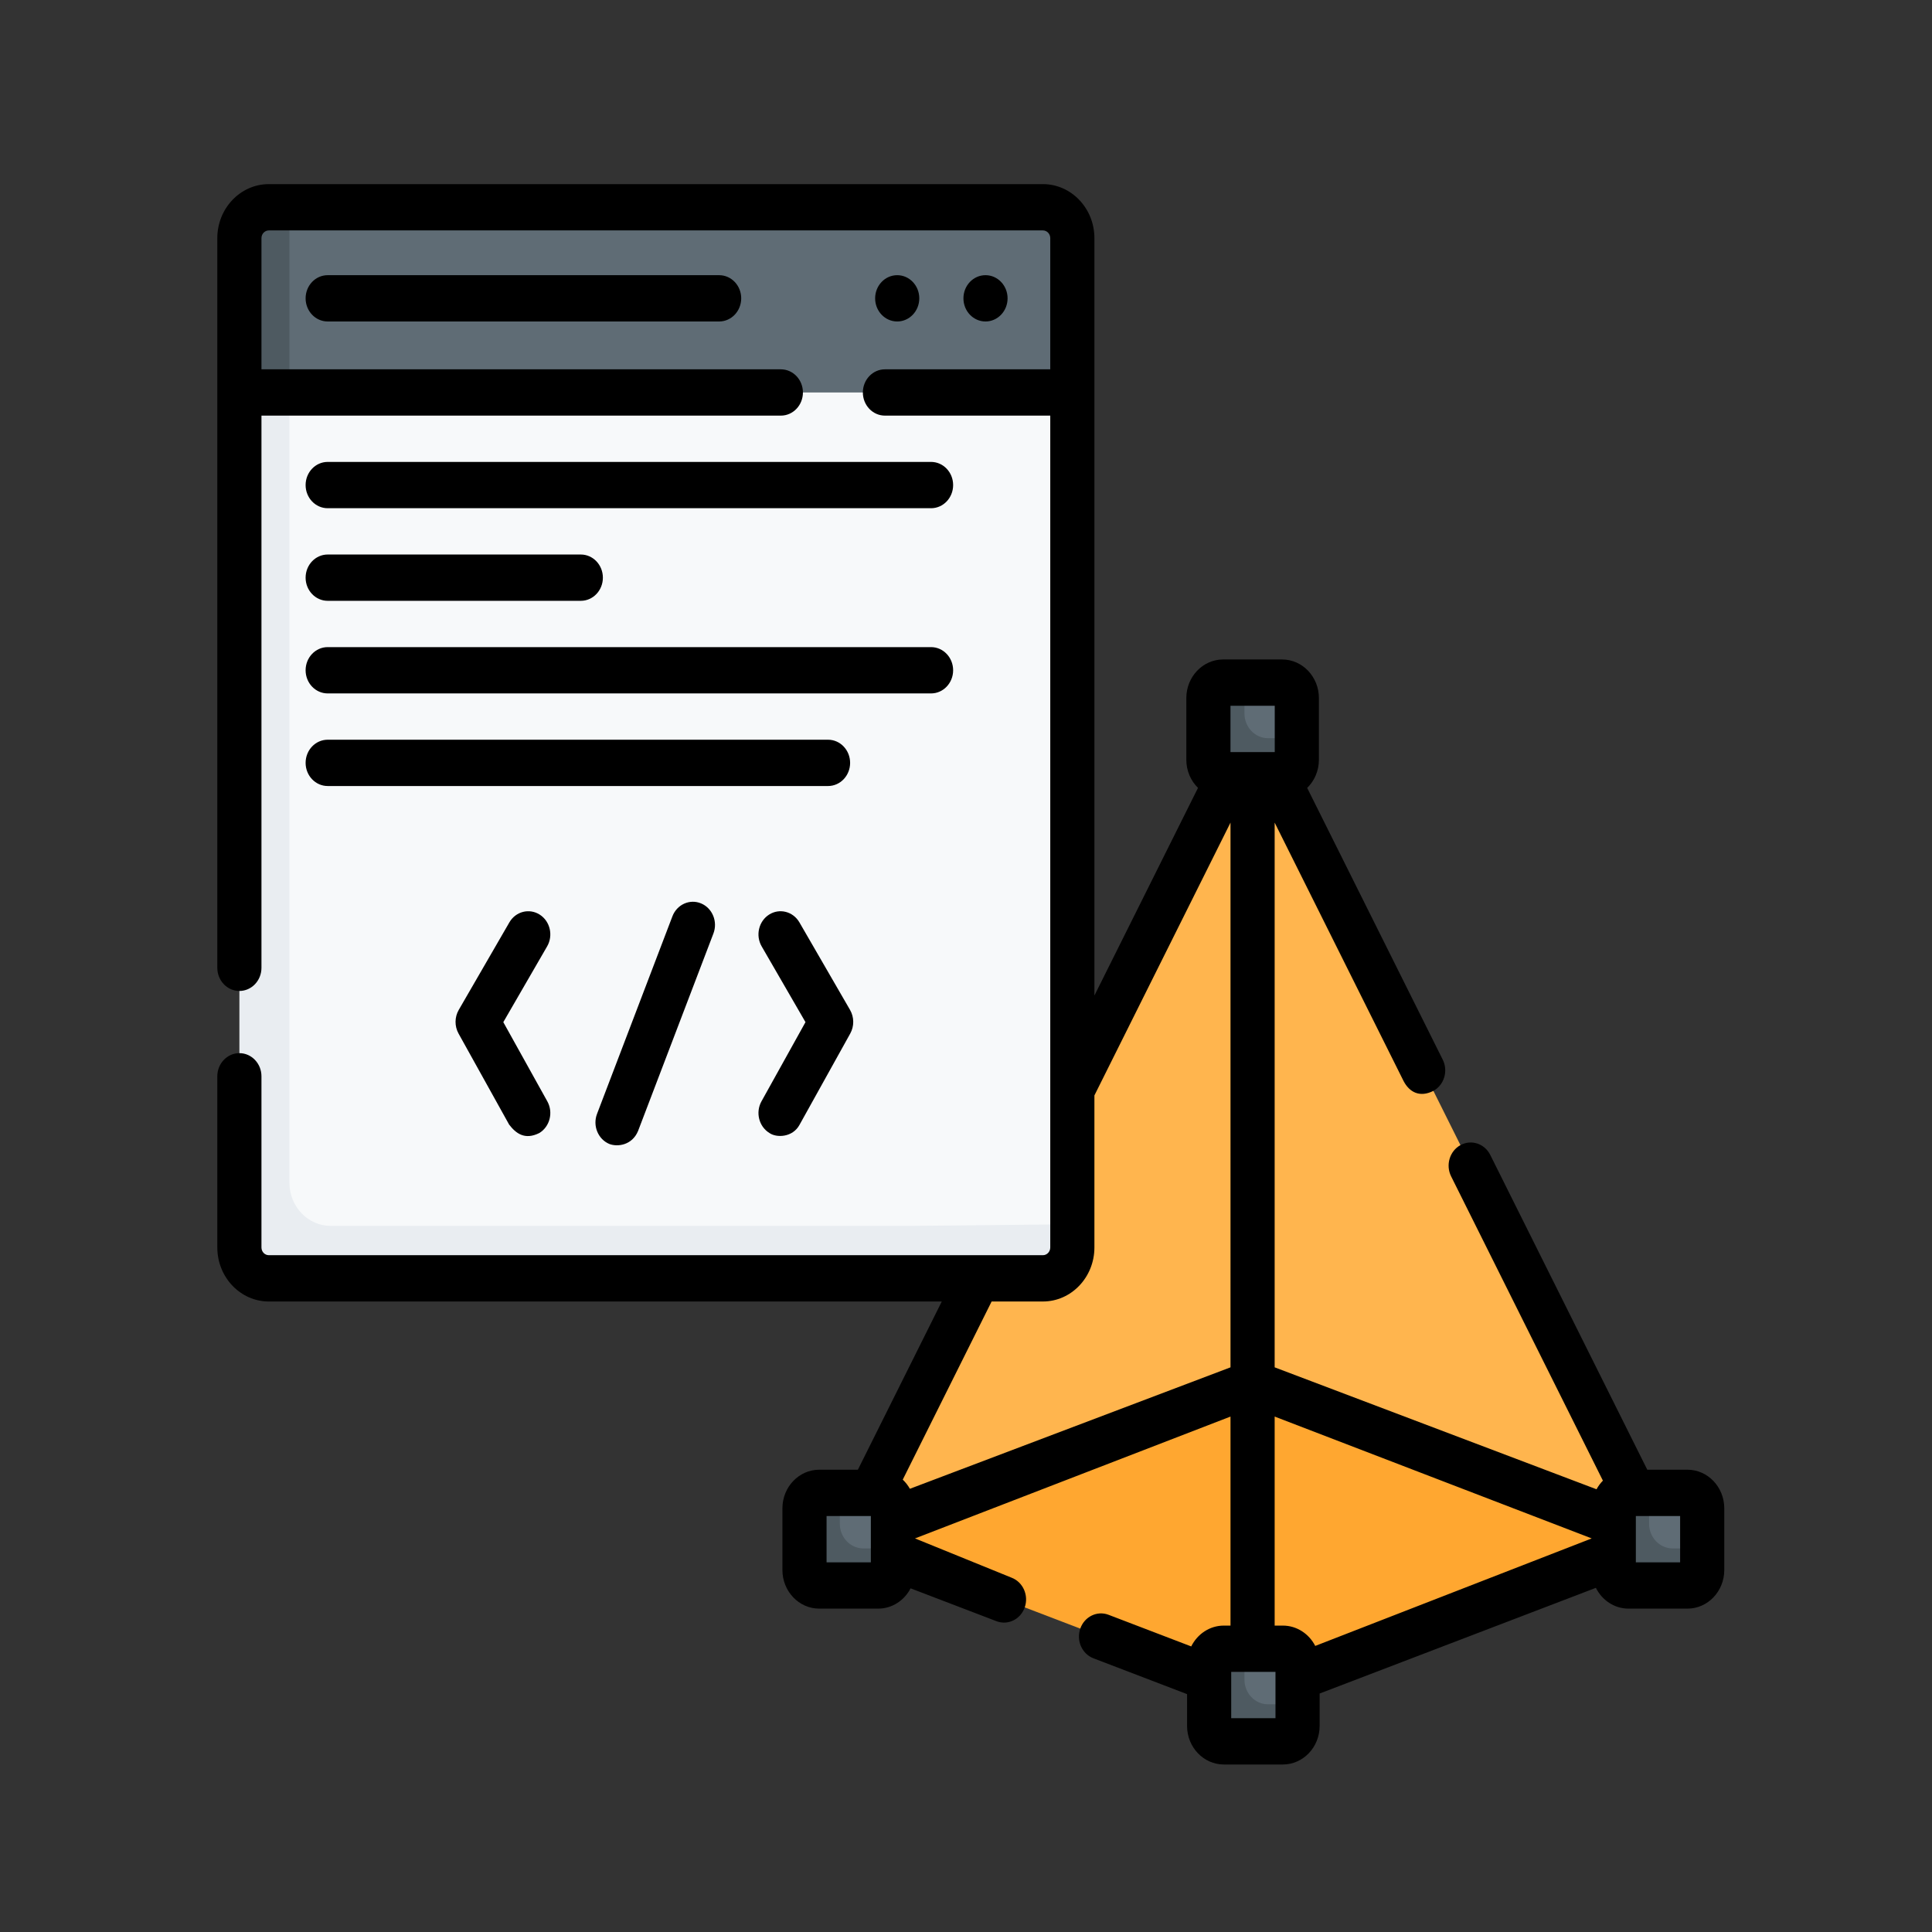 <?xml version="1.0" encoding="UTF-8" standalone="no"?>
<svg
   xmlns:dc="http://purl.org/dc/elements/1.1/"
   xmlns:cc="http://creativecommons.org/ns#"
   xmlns:rdf="http://www.w3.org/1999/02/22-rdf-syntax-ns#"
   xmlns:svg="http://www.w3.org/2000/svg"
   xmlns="http://www.w3.org/2000/svg"
   xmlns:sodipodi="http://sodipodi.sourceforge.net/DTD/sodipodi-0.dtd"
   xmlns:inkscape="http://www.inkscape.org/namespaces/inkscape"
   id="Capa_1"
   enable-background="new 0 0 512 512"
   height="512"
   viewBox="0 0 512 512"
   width="512"
   version="1.1"
   sodipodi:docname="programacion.svg"
   inkscape:version="1.0.1 (3bc2e813f5, 2020-09-07)">
  <rect x="0" y="0" width="512" height="512" fill="#333333" stroke="none"/>
  <defs
     id="defs73" />
  <sodipodi:namedview
     pagecolor="#ffffff"
     bordercolor="#666666"
     borderopacity="1"
     objecttolerance="10"
     gridtolerance="10"
     guidetolerance="10"
     inkscape:pageopacity="0"
     inkscape:pageshadow="2"
     inkscape:window-width="1366"
     inkscape:window-height="705"
     id="namedview71"
     showgrid="false"
     inkscape:zoom="0.74301455"
     inkscape:cx="219.73399"
     inkscape:cy="301.95083"
     inkscape:window-x="-8"
     inkscape:window-y="32"
     inkscape:window-maximized="1"
     inkscape:current-layer="Capa_1" />
  <g
     id="g68"
     transform="matrix(0.78,0,0,0.818,57.59,48.794)">
    <g
       id="g42">
      <path
         d="M 351.74,179.81 V 388.6 l -136.23,49.21 c -0.06,-0.56 0.04,-1.14 0.32,-1.67 L 349.08,181.42 c 0.56,-1.08 1.61,-1.61 2.66,-1.61 z"
         fill="#ffb54e"
         id="path2" />
      <path
         d="M 487.97,437.81 351.74,388.6 V 179.81 c 1.05,0 2.1,0.53 2.66,1.61 l 133.25,254.72 c 0.28,0.53 0.38,1.11 0.32,1.67 z"
         fill="#ffb54e"
         id="path4" />
      <path
         d="m 351.74,388.6 v 100.54 c -0.35,0 -0.7,-0.06 -1.03,-0.18 L 217.46,440.35 c -1.13,-0.41 -1.85,-1.43 -1.95,-2.54 z"
         fill="#ffa730"
         id="path6" />
      <path
         d="m 487.97,437.81 c -0.1,1.11 -0.82,2.13 -1.95,2.54 l -133.25,48.61 c -0.33,0.12 -0.68,0.18 -1.03,0.18 V 388.6 Z"
         fill="#ffa730"
         id="path8" />
      <g
         id="g14">
        <path
           d="m 499.5,424 h -13.04 l -6.002,1 c -2.761,0 -5,2.239 -5,5 v 18 c 0,2.761 2.239,5 5,5 H 498.5 c 2.761,0 5,-2.239 5,-5 l 1,-6 v -13 c 0,-2.761 -2.239,-5 -5,-5 z"
           fill="#5f6c75"
           id="path10" />
        <path
           d="m 504.5,442 v 7 c 0,2.761 -2.239,5 -5,5 h -20.04 c -2.761,0 -5,-2.239 -5,-5 v -20 c 0,-2.761 2.239,-5 5,-5 h 7 v 10 c 0,4.418 3.582,8 8,8 z"
           fill="#4e5a61"
           id="path12" />
      </g>
      <g
         id="g20">
        <path
           d="m 224.541,424 h -13.04 l -6.002,1 c -2.761,0 -5,2.239 -5,5 v 18 c 0,2.761 2.239,5 5,5 h 18.042 c 2.761,0 5,-2.239 5,-5 l 1,-6 v -13 c 0,-2.761 -2.239,-5 -5,-5 z"
           fill="#5f6c75"
           id="path16" />
        <path
           d="m 229.541,442 v 7 c 0,2.761 -2.239,5 -5,5 h -20.04 c -2.761,0 -5,-2.239 -5,-5 v -20 c 0,-2.761 2.239,-5 5,-5 h 7 v 10 c 0,4.418 3.582,8 8,8 z"
           fill="#4e5a61"
           id="path18" />
      </g>
      <g
         id="g26">
        <path
           d="m 362.02,474.5 h -13.04 l -6.002,1 c -2.761,0 -5,2.239 -5,5 v 18 c 0,2.761 2.239,5 5,5 h 18.042 c 2.761,0 5,-2.239 5,-5 l 1,-6 v -13 c 0,-2.761 -2.239,-5 -5,-5 z"
           fill="#5f6c75"
           id="path22" />
        <path
           d="m 367.02,492.5 v 7 c 0,2.761 -2.239,5 -5,5 h -20.04 c -2.761,0 -5,-2.239 -5,-5 v -20 c 0,-2.761 2.239,-5 5,-5 h 7 v 10 c 0,4.418 3.582,8 8,8 z"
           fill="#4e5a61"
           id="path24" />
      </g>
      <g
         id="g32">
        <path
           d="m 362.02,161.5 h -13.04 l -6.002,1 c -2.761,0 -5,2.239 -5,5 v 18 c 0,2.761 2.239,5 5,5 h 18.042 c 2.761,0 5,-2.239 5,-5 l 1,-6 v -13 c 0,-2.761 -2.239,-5 -5,-5 z"
           fill="#5f6c75"
           id="path28" />
        <path
           d="m 367.02,179.5 v 7 c 0,2.761 -2.239,5 -5,5 h -20.04 c -2.761,0 -5,-2.239 -5,-5 v -20 c 0,-2.761 2.239,-5 5,-5 h 7 v 10 c 0,4.418 3.582,8 8,8 z"
           fill="#4e5a61"
           id="path30" />
      </g>
      <path
         d="m 290.5,17.5 v 50 L 142.688,79.697 7.5,67.5 l 1,-49 c 0,-5.52 4.48,-10 10,-10 l 6,-1 h 256 c 5.52,0 10,4.48 10,10 z"
         fill="#5f6c75"
         id="path34" />
      <path
         d="m 290.5,67.5 v 277 c 0,5.52 -2.64,6.245 -8.16,6.245 H 23.383 c -5.52,0 -10,-4.48 -10,-10 L 9.936,67.5 Z"
         fill="#f7f9fa"
         id="path36" />
      <path
         d="m 24.5,7.5 v 60 L 16,70.404 7.5,67.5 v -50 c 0,-5.52 4.48,-10 10,-10 z"
         fill="#4e5a61"
         id="path38" />
      <path
         d="m 290.5,336.97 v 7.351 c 0,5.518 -4.47,9.994 -9.989,10 L 120.75,354.5 H 17.5 c -5.523,0 -10,-4.477 -10,-10 v -277 h 17 v 256 c 0,7.732 6.268,14 14,14 h 197 c 1,0 24.33,-0.18 55,-0.53 z"
         fill="#e9edf1"
         id="path40" />
    </g>
    <g
       id="g66">
      <path
         d="M 499.5,416.5 H 485.843 L 432.488,314.51 c -1.92,-3.67 -6.452,-5.088 -10.122,-3.169 -3.67,1.92 -5.089,6.452 -3.169,10.122 l 51.568,98.574 c -0.848,0.823 -1.577,1.764 -2.166,2.797 L 359.24,383.33 V 206.852 l 43.811,83.746 c 1.954,3.564 5.442,5.415 10.122,3.169 3.67,-1.92 5.089,-6.452 3.169,-10.122 l -46.049,-88.026 c 2.441,-2.283 3.979,-5.521 3.979,-9.12 v -20 c 0,-6.893 -5.607,-12.5 -12.5,-12.5 H 341.73 c -6.893,0 -12.5,5.607 -12.5,12.5 v 20 c 0,3.591 1.531,6.825 3.965,9.107 L 298,262.881 V 17.5 C 298,7.851 290.149,0 280.5,0 H 17.5 C 7.851,0 0,7.851 0,17.5 v 236.394 c 0,4.142 3.358,7.5 7.5,7.5 4.142,0 7.5,-3.358 7.5,-7.5 V 75 h 176.468 c 4.142,0 7.5,-3.358 7.5,-7.5 0,-4.142 -3.358,-7.5 -7.5,-7.5 H 15 V 17.5 C 15,16.122 16.122,15 17.5,15 h 263 c 1.378,0 2.5,1.122 2.5,2.5 V 60 h -56.17 c -4.142,0 -7.5,3.358 -7.5,7.5 0,4.142 3.358,7.5 7.5,7.5 H 283 v 269.5 c 0,1.378 -1.122,2.5 -2.5,2.5 h -263 c -1.378,0 -2.5,-1.122 -2.5,-2.5 v -55.458 c 0,-4.142 -3.358,-7.5 -7.5,-7.5 -4.142,0 -7.5,3.358 -7.5,7.5 V 344.5 c 0,9.649 7.851,17.5 17.5,17.5 h 228.647 l -28.511,54.5 H 204.5 c -6.893,0 -12.5,5.607 -12.5,12.5 v 20 c 0,6.893 5.607,12.5 12.5,12.5 h 20.042 c 4.749,0 8.886,-2.662 11.001,-6.572 l 29.172,10.643 c 0.848,0.31 1.716,0.456 2.57,0.456 3.062,0 5.936,-1.889 7.046,-4.932 1.419,-3.891 -0.584,-8.196 -4.476,-9.616 L 237.041,438.756 344.239,399.278 V 467 h -2.261 c -4.818,0 -9,2.744 -11.086,6.747 l -28.079,-10.244 c -3.89,-1.418 -8.196,0.584 -9.616,4.476 -1.419,3.891 0.584,8.196 4.476,9.616 l 31.806,11.604 V 499.5 c 0,6.893 5.607,12.5 12.5,12.5 h 20.042 c 6.893,0 12.5,-5.607 12.5,-12.5 v -10.492 l 93.858,-34.241 c 2.088,3.996 6.267,6.733 11.079,6.733 H 499.5 c 6.893,0 12.5,-5.607 12.5,-12.5 v -20 c 0,-6.893 -5.607,-12.5 -12.5,-12.5 z m -277.458,30 H 207 v -15 h 15.042 z M 344.229,169 h 15.042 v 15 h -15.042 z m 0.011,214.33 -108.932,39.35 c -0.654,-1.11 -1.473,-2.107 -2.426,-2.964 L 263.076,362 H 280.5 c 9.649,0 17.5,-7.851 17.5,-17.5 v -49.259 l 46.24,-88.389 z M 359.521,497 h -15.042 v -15 h 15.042 z m 13.508,-23.415 C 370.916,469.668 366.775,467 362.021,467 h -2.781 v -67.721 l 107.719,39.478 z M 497,446.5 h -15.042 v -15 H 497 Z"
         id="path44" />
      <path
         d="m 37.5,105 h 205 c 4.142,0 7.5,-3.358 7.5,-7.5 0,-4.142 -3.358,-7.5 -7.5,-7.5 h -205 c -4.142,0 -7.5,3.358 -7.5,7.5 0,4.142 3.358,7.5 7.5,7.5 z"
         id="path46" />
      <path
         d="m 37.5,135 h 86 c 4.142,0 7.5,-3.358 7.5,-7.5 0,-4.142 -3.358,-7.5 -7.5,-7.5 h -86 c -4.142,0 -7.5,3.358 -7.5,7.5 0,4.142 3.358,7.5 7.5,7.5 z"
         id="path48" />
      <path
         d="m 37.5,165 h 205 c 4.142,0 7.5,-3.358 7.5,-7.5 0,-4.142 -3.358,-7.5 -7.5,-7.5 h -205 c -4.142,0 -7.5,3.358 -7.5,7.5 0,4.142 3.358,7.5 7.5,7.5 z"
         id="path50" />
      <path
         d="m 37.5,195 h 170 c 4.142,0 7.5,-3.358 7.5,-7.5 0,-4.142 -3.358,-7.5 -7.5,-7.5 h -170 c -4.142,0 -7.5,3.358 -7.5,7.5 0,4.142 3.358,7.5 7.5,7.5 z"
         id="path52" />
      <path
         d="m 154.625,237.213 -25.611,64 c -1.539,3.846 0.331,8.211 4.177,9.75 2.781,1.027 7.723,0.436 9.75,-4.177 l 25.611,-64 c 1.539,-3.846 -0.331,-8.211 -4.177,-9.75 -3.846,-1.537 -8.21,0.333 -9.75,4.177 z"
         id="path54" />
      <path
         d="m 187.585,307.411 c 2.364,1.6 7.909,1.504 10.256,-2.704 l 17.198,-29.51 c 1.384,-2.375 1.358,-5.316 -0.067,-7.666 l -17.198,-28.353 c -2.148,-3.541 -6.76,-4.671 -10.302,-2.523 -3.542,2.148 -4.671,6.761 -2.523,10.302 l 14.885,24.54 -14.953,25.657 c -2.085,3.579 -0.875,8.171 2.704,10.257 z"
         id="path56" />
      <path
         d="m 109.528,236.656 c -3.542,-2.147 -8.154,-1.018 -10.302,2.523 l -17.198,28.353 c -1.425,2.35 -1.451,5.292 -0.067,7.666 l 17.198,29.51 c 2.237,2.752 5.252,5.103 10.256,2.704 3.579,-2.086 4.789,-6.678 2.704,-10.256 l -14.953,-25.657 14.885,-24.54 c 2.148,-3.542 1.019,-8.154 -2.523,-10.303 z"
         id="path58" />
      <path
         d="m 37.5,29.5 c -4.142,0 -7.5,3.358 -7.5,7.5 0,4.142 3.358,7.5 7.5,7.5 h 133 c 4.142,0 7.5,-3.358 7.5,-7.5 0,-4.142 -3.358,-7.5 -7.5,-7.5 z"
         id="path60" />
      <circle
         cx="231"
         cy="37"
         r="7.5"
         id="circle62" />
      <circle
         cx="261"
         cy="37"
         r="7.5"
         id="circle64" />
    </g>
  </g>
</svg>
